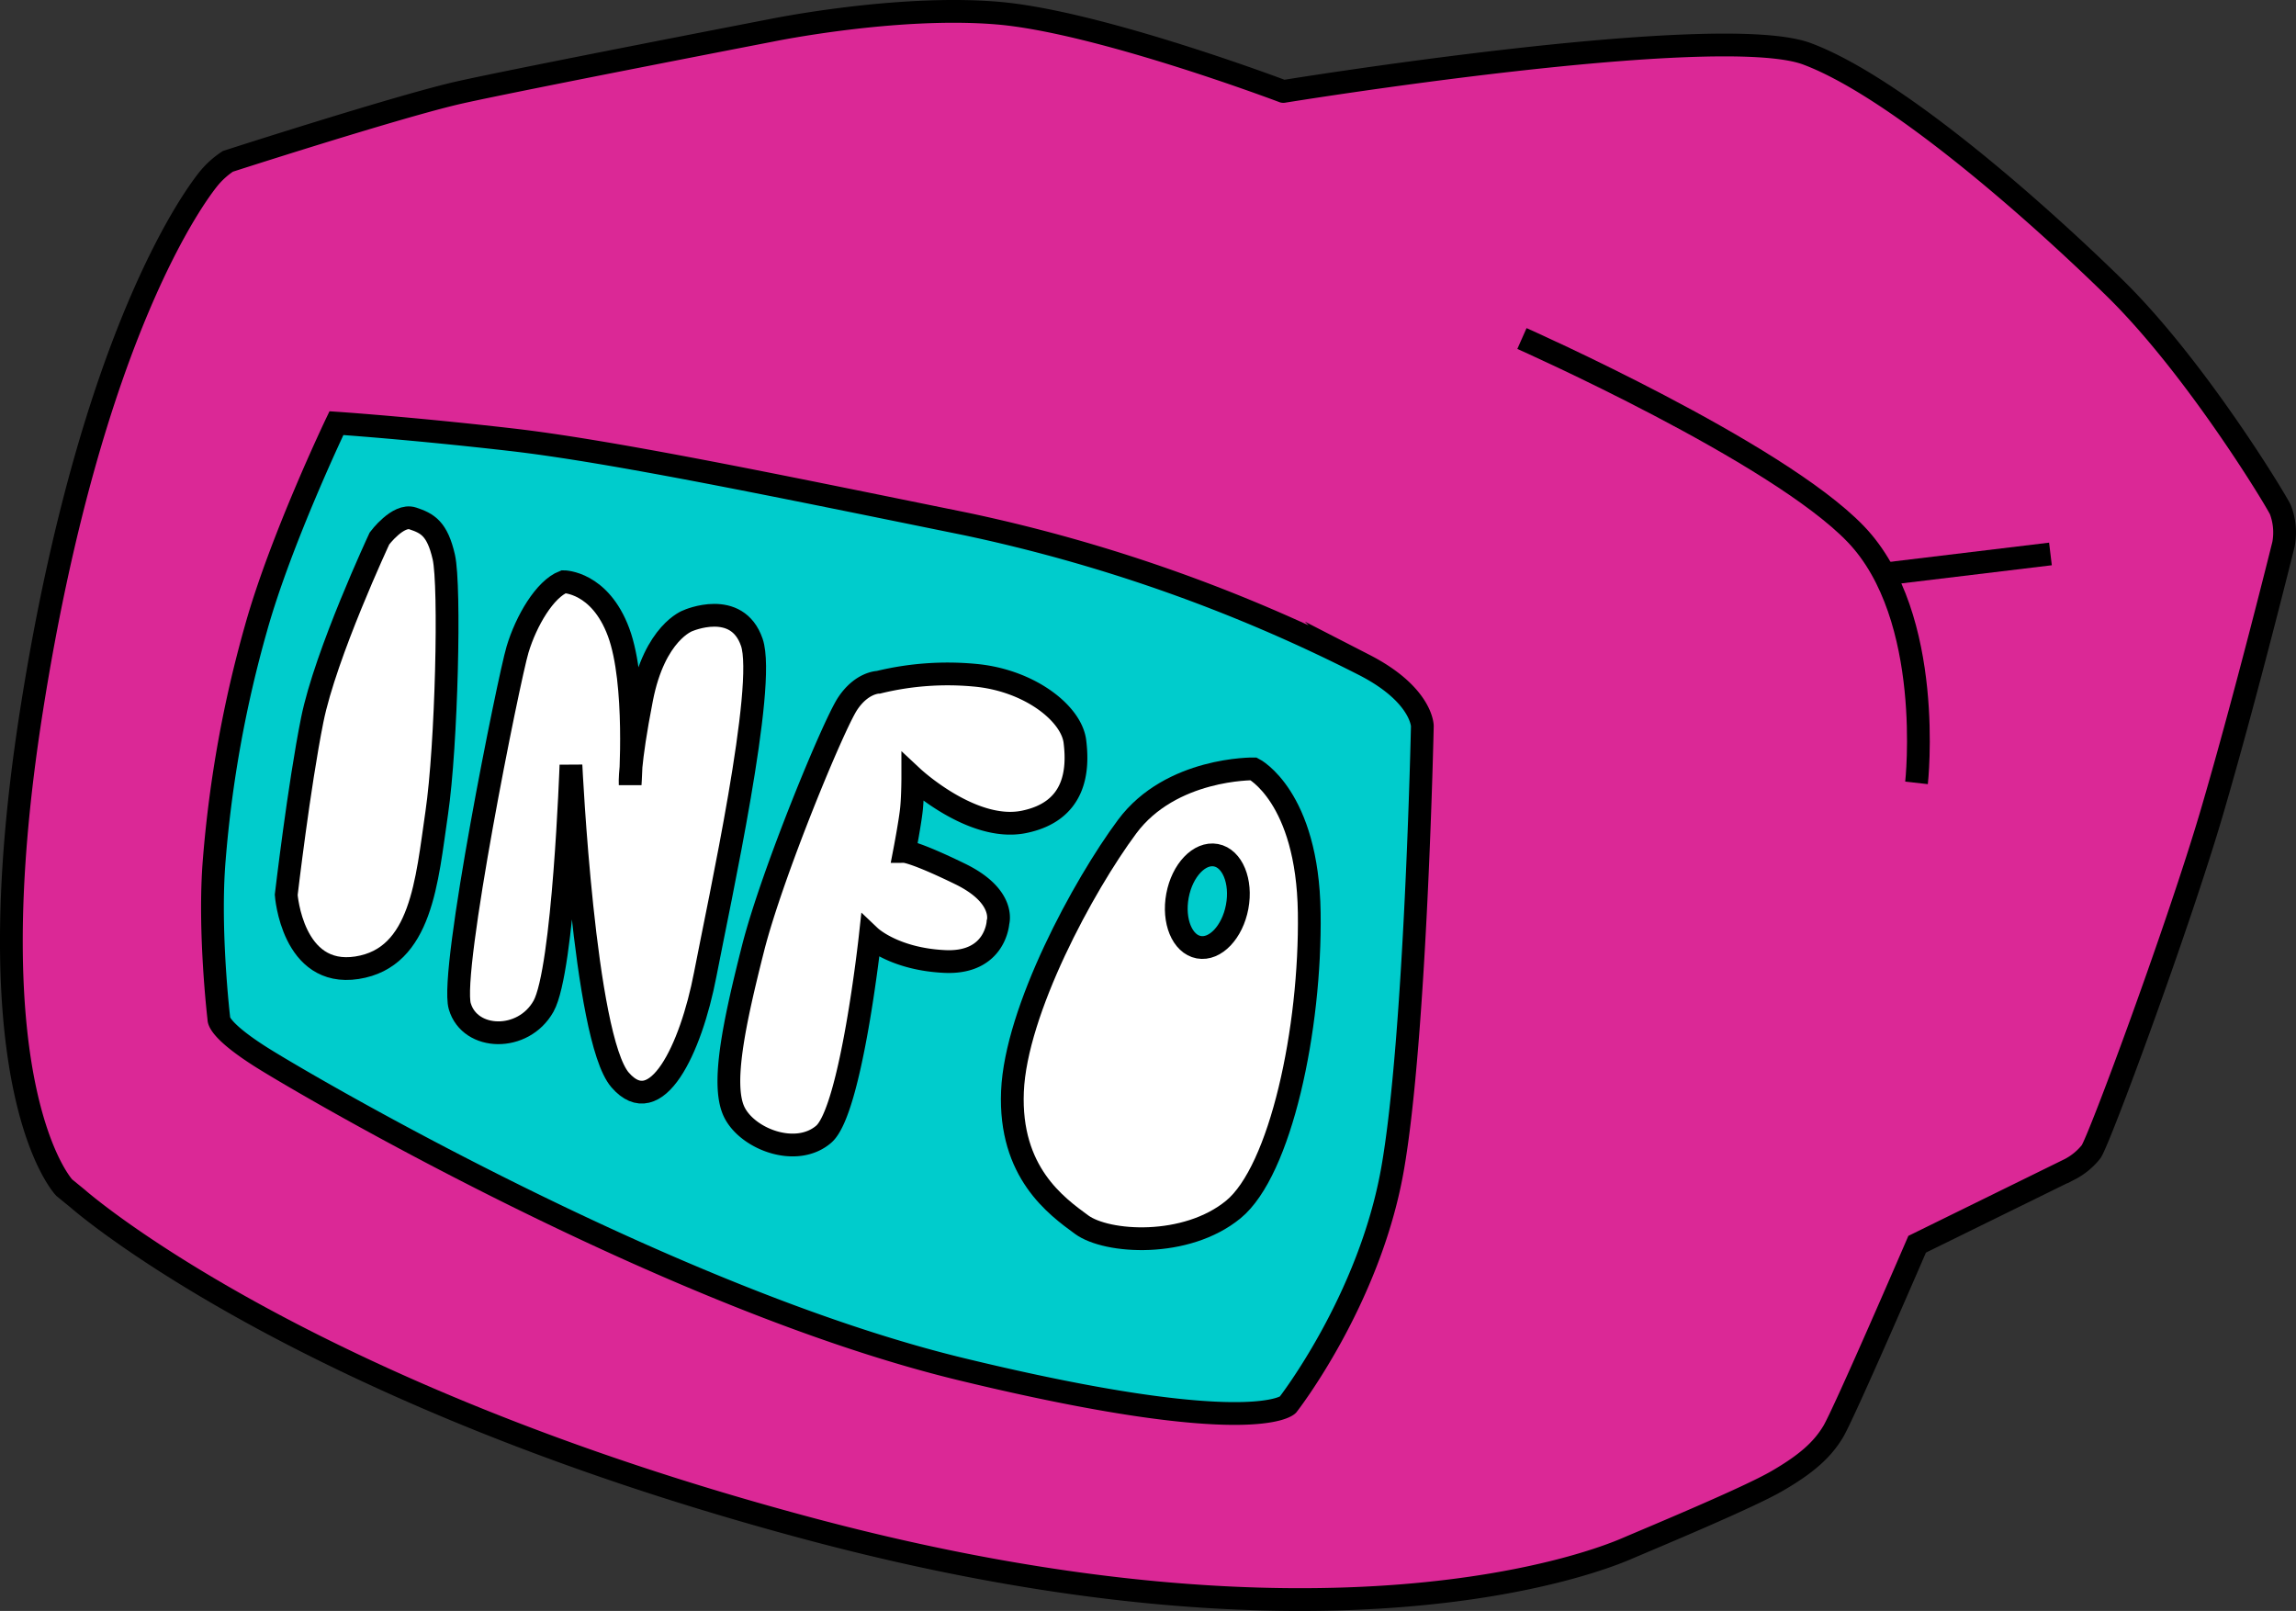 <svg id="图层_1" data-name="图层 1" xmlns="http://www.w3.org/2000/svg" viewBox="0 0 302.58 212.284"><rect x="0" y="0" width="302.58" height="212.284" fill="#333333" stroke="none"/><defs><style>.cls-1{fill:#db2896;}.cls-1,.cls-2,.cls-3{stroke:#000;stroke-miterlimit:10;stroke-width:3px;}.cls-2{fill:#0cc;}.cls-3{fill:#fff;}</style></defs><path class="cls-1" d="M31.591,22.506a11.277,11.277,0,0,0-2.648,2.426C27.734,26.475,13.694,44.376,5.745,94.67s4.274,63.072,4.274,63.072l1.736,1.417s28.837,25.569,96.939,43.66,103.13,4.254,107.14,2.538,16.074-6.725,19.907-8.947,5.941-4.077,7.397-6.494,11.074-24.71,11.074-24.71l20.117-9.881a8.691,8.691,0,0,0,2.8-2.303c1.056-1.444,11.483-29.621,15.923-44.738s9.439-35.317,9.439-35.317a8.386,8.386,0,0,0-.417-4.576c-.944-1.868-11.389-18.979-21.833-29.202S251.401,12.722,239.71,8.343s-69.025,4.954-69.025,4.954S146.352,4.087,133.019,2.97,103.182,5.252,103.182,5.252s-33.136,6.406-40.969,8.156S31.591,22.506,31.591,22.506Z" transform="translate(-1.559 -1.245)"/><path class="cls-2" d="M45.896,57.006s-7.33,15.325-10.59,26.989a157.867,157.867,0,0,0-5.509,30.525c-.779,9.333.61,21,.61,21s-.222,1.333,5.444,4.944,53.942,31.886,92.332,41.193S171.263,186.38,171.263,186.38s10.739-13.731,13.803-31.018,3.938-58.454,3.938-58.454-.047-4.13-7.644-8.035a212.136,212.136,0,0,0-52.431-18.563C104.33,65.313,82.242,60.713,68.925,59.184S45.896,57.006,45.896,57.006Z" transform="translate(-1.559 -1.245)"/><path class="cls-1" d="M202.13,45.853s33.556,14.889,44,25.778,8,32.778,8,32.778" transform="translate(-1.559 -1.245)"/><line class="cls-1" x1="248.299" y1="75.642" x2="270.22" y2="72.997"/><path class="cls-3" d="M51.57,72.196s2.454-3.281,4.379-2.638,3.237,1.313,4.098,5.097.375,24.83-.934,33.722-1.978,19.069-10.511,20.392-9.322-9.604-9.322-9.604,1.68-14.359,3.429-23.057S51.57,72.196,51.57,72.196Z" transform="translate(-1.559 -1.245)"/><path class="cls-3" d="M75.851,77.901c-2.474.951-4.947,5.137-6.089,8.943s-8.943,42.431-7.611,46.997,8.372,4.757,11.036,0,3.615-31.776,3.615-31.776,1.712,35.962,6.469,41.479,9.323-3.996,11.226-13.89,8.094-38.055,6.14-43.763-8.423-2.854-8.423-2.854S87.838,84.56,86.126,93.313s-1.522,11.29-1.522,11.29.951-13.383-1.522-20.043S75.851,77.901,75.851,77.901Z" transform="translate(-1.559 -1.245)"/><path class="cls-3" d="M117.329,91.149s-2.183,0-4.054,2.807-9.992,22.452-12.48,32.275-4.203,17.931-2.488,21.517,8.168,6.081,11.802,2.962,6.129-26.038,6.129-26.038,3.118,2.962,9.823,3.274,7.016-5.145,7.016-5.145,1.091-3.43-4.989-6.393-7.328-2.962-7.328-2.962.78-4.054.936-5.769.156-4.004.156-4.004,7.796,7.278,14.656,5.875,7.172-6.86,6.705-10.602-6.081-8.108-13.253-8.731A38.5,38.5,0,0,0,117.329,91.149Z" transform="translate(-1.559 -1.245)"/><path class="cls-3" d="M166.766,102.564s-10.889-.165-16.667,7.613-14.667,24.222-15.111,34.889,5.778,15.111,9.111,17.556,13.778,3.111,20-2,10.222-23.778,10-39.111S166.766,102.564,166.766,102.564Z" transform="translate(-1.559 -1.245)"/><ellipse class="cls-2" cx="160.667" cy="120" rx="6.167" ry="4" transform="translate(11.604 254.61) rotate(-79.401)"/></svg>